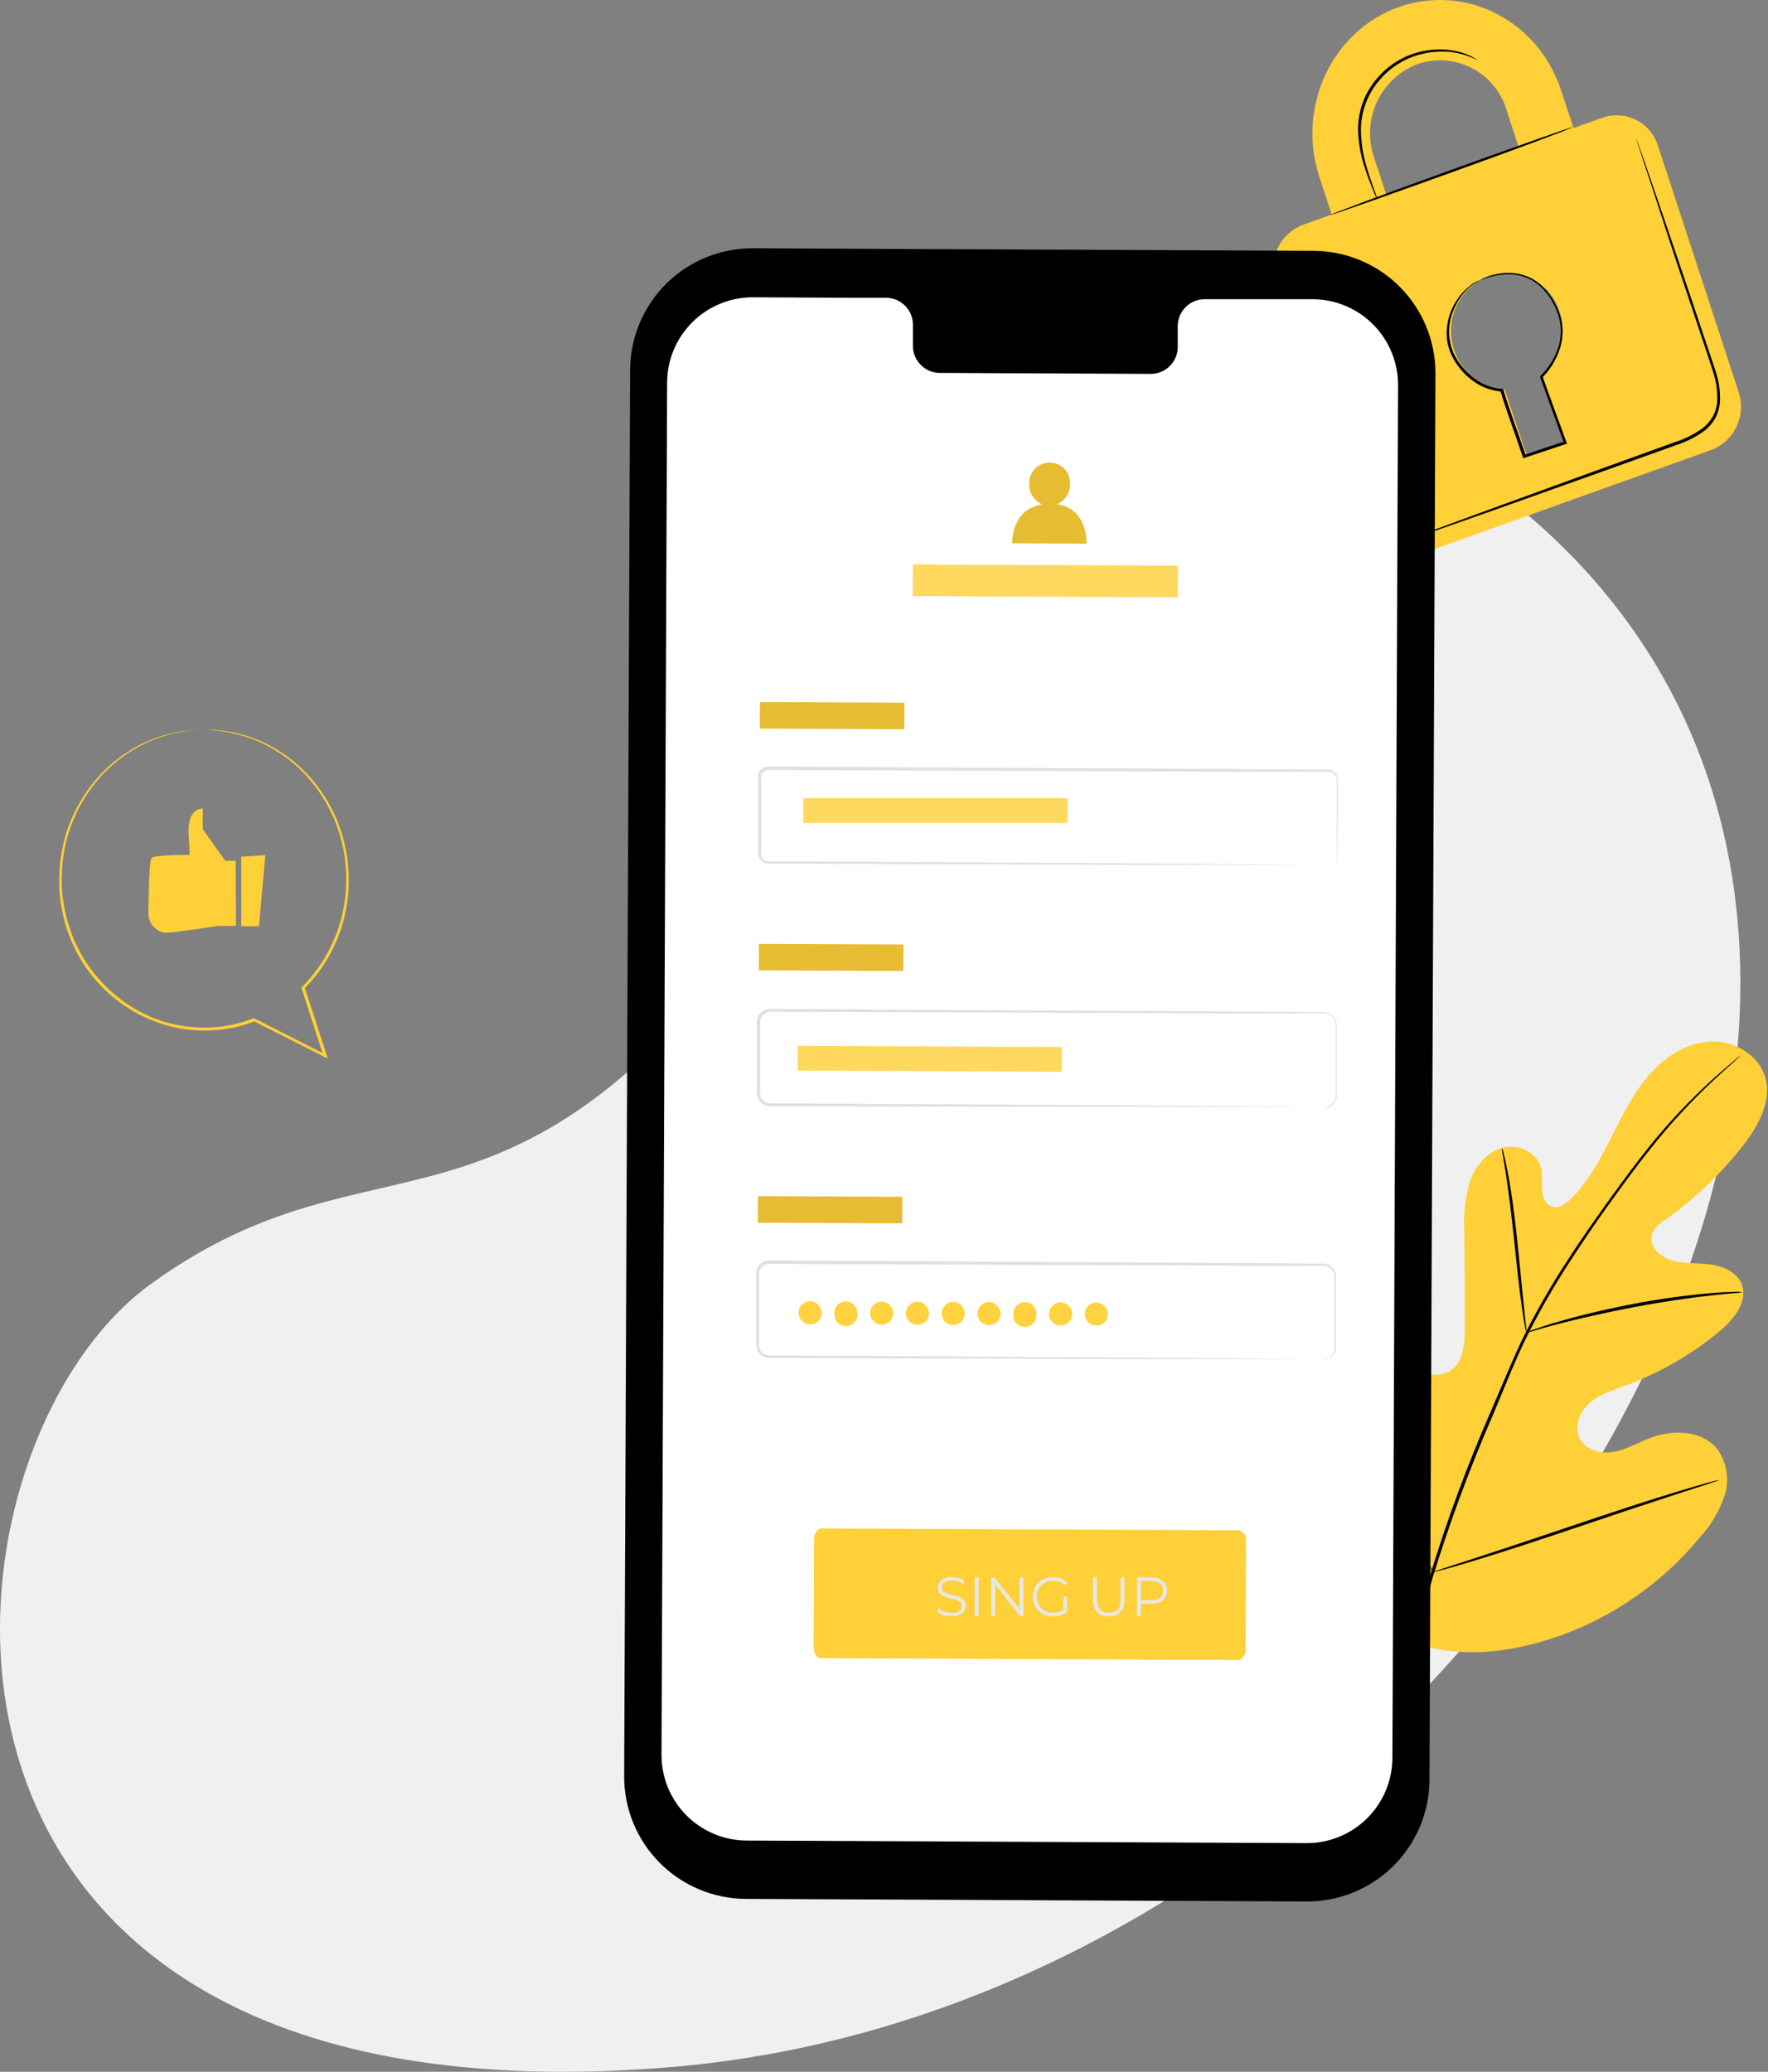 <svg width="256" height="300" viewBox="0 0 256 300" fill="none" xmlns="http://www.w3.org/2000/svg">
<rect x="0" y="0" width="256" height="300" fill="#808080" stroke="none"/>
<path d="M222.125 75.349C192.347 49.327 152.038 75.349 112.876 130.107C73.714 184.866 55.092 161.821 21.801 185.956C-11.49 210.091 -20.394 308.956 96.897 299.344C214.189 289.733 299.97 143.281 222.125 75.349Z" fill="#F0F0F0"/>
<path d="M203.268 237.438C190.705 228.664 187.859 212.376 188.355 197.731C188.436 195.291 188.168 192.705 189.33 190.567C190.493 188.428 193.209 186.956 195.397 187.981C197.21 188.835 197.999 190.949 199.015 192.697C200.372 195.026 202.359 196.923 204.748 198.17C206.301 198.983 208.228 199.471 209.765 198.625C211.88 197.462 212.124 194.559 212.107 192.12C212.107 187.582 212.08 183.05 212.026 178.524C211.88 176.093 212.127 173.655 212.758 171.303C213.514 168.993 215.197 166.855 217.499 166.204C219.8 165.554 222.67 166.895 223.191 169.27C223.28 170.276 223.305 171.286 223.264 172.295C223.329 173.311 223.801 174.425 224.752 174.734C225.703 175.043 226.696 174.336 227.427 173.62C229.932 171.181 231.64 168.001 233.225 164.862C234.811 161.724 236.364 158.495 238.641 155.82C240.918 153.145 244.065 151.022 247.586 150.819C251.107 150.616 254.774 152.779 255.653 156.194C256.531 159.609 254.538 163.098 252.4 165.871C249.173 169.987 245.368 173.616 241.105 176.645C240.273 177.1 239.608 177.81 239.21 178.67C238.682 180.296 240.219 181.923 241.821 182.435C243.634 183.037 245.602 182.85 247.513 183.077C249.424 183.305 251.457 184.135 252.18 185.924C253.172 188.412 251.091 191.014 249.05 192.722C244.951 196.137 240.297 198.824 235.291 200.666C233.502 201.317 231.623 201.894 230.176 203.147C228.728 204.399 227.867 206.586 228.737 208.302C229.607 210.018 231.843 210.563 233.721 210.213C235.6 209.863 237.267 208.855 239.056 208.18C242.398 206.92 246.708 207.147 248.814 210.034C249.466 211.028 249.879 212.161 250.02 213.342C250.161 214.523 250.027 215.72 249.627 216.84C248.813 219.069 247.561 221.113 245.943 222.85C240.617 229.213 233.697 234.048 225.891 236.861C218.141 239.544 210.961 240.276 203.26 237.454" fill="#FFD037"/>
<path d="M252.074 152.828C252.074 152.828 252.001 152.909 251.839 153.055L251.115 153.698C250.481 154.267 249.545 155.096 248.366 156.194C245.023 159.298 241.919 162.65 239.08 166.22C237.267 168.473 235.388 171.026 233.388 173.799C231.387 176.572 229.322 179.565 227.273 182.744C225.088 186.097 223.087 189.566 221.28 193.136C220.336 194.999 219.507 196.942 218.653 198.926L216.132 204.984C212.809 212.615 209.915 220.426 207.464 228.379C205.489 234.887 204.128 241.565 203.398 248.326C202.925 252.889 202.849 257.484 203.17 262.061C203.3 263.687 203.422 264.931 203.536 265.777C203.585 266.183 203.618 266.509 203.65 266.744V267.078C203.615 266.972 203.591 266.863 203.577 266.753C203.536 266.517 203.487 266.2 203.422 265.793C203.276 264.98 203.122 263.695 202.975 262.069C202.583 257.484 202.61 252.873 203.056 248.294C203.741 241.503 205.073 234.794 207.033 228.257C209.464 220.281 212.35 212.451 215.677 204.805L218.263 198.772C219.117 196.796 219.954 194.836 220.906 192.966C222.726 189.385 224.743 185.907 226.947 182.549C229.029 179.296 231.127 176.353 233.103 173.604C235.079 170.856 236.99 168.286 238.795 166.042C241.663 162.48 244.809 159.152 248.204 156.088C249.407 155.007 250.367 154.194 251.017 153.649L251.773 153.039C251.866 152.958 251.967 152.887 252.074 152.828Z" fill="black"/>
<path d="M221.011 192.949C220.897 192.614 220.818 192.268 220.776 191.917C220.646 191.242 220.499 190.29 220.328 189.054C219.979 186.615 219.621 183.273 219.239 179.573C218.857 175.873 218.426 172.522 218.068 170.107C217.881 168.904 217.718 167.936 217.604 167.261C217.515 166.916 217.469 166.561 217.466 166.204C217.606 166.53 217.707 166.871 217.767 167.221C217.946 167.887 218.149 168.847 218.377 170.059C218.84 172.498 219.296 175.816 219.678 179.524C220.06 183.232 220.385 186.485 220.637 189.014C220.759 190.152 220.865 191.12 220.946 191.892C221.01 192.241 221.031 192.596 221.011 192.949Z" fill="black"/>
<path d="M252.302 187.111C251.906 187.197 251.503 187.246 251.098 187.257C250.285 187.33 249.131 187.428 247.699 187.591C244.837 187.9 240.901 188.469 236.583 189.282C232.265 190.095 228.387 191.014 225.597 191.721C224.207 192.079 223.085 192.405 222.345 192.624C221.95 192.764 221.541 192.863 221.125 192.917C221.501 192.728 221.893 192.573 222.296 192.453C223.06 192.185 224.166 191.811 225.549 191.412C228.322 190.599 232.2 189.632 236.535 188.802C240.206 188.1 243.911 187.584 247.634 187.257C249.074 187.135 250.236 187.086 251.05 187.07C251.467 187.042 251.887 187.055 252.302 187.111Z" fill="black"/>
<path d="M207.432 227.688C207.345 227.57 207.274 227.442 207.22 227.306L206.683 226.175C206.22 225.191 205.594 223.736 204.846 221.955C203.333 218.377 201.406 213.368 199.357 207.806C197.308 202.244 195.421 197.235 193.99 193.616C193.291 191.86 192.713 190.42 192.282 189.347L191.827 188.184C191.764 188.05 191.72 187.908 191.697 187.761C191.783 187.879 191.855 188.007 191.908 188.143L192.445 189.274C192.9 190.258 193.535 191.713 194.283 193.494C195.795 197.072 197.722 202.081 199.772 207.643C201.821 213.205 203.707 218.214 205.138 221.833C205.838 223.59 206.415 225.029 206.838 226.102C207.025 226.566 207.18 226.915 207.302 227.265C207.365 227.399 207.408 227.542 207.432 227.688Z" fill="black"/>
<path d="M248.968 214.295C248.838 214.37 248.699 214.427 248.553 214.466L247.35 214.872L242.902 216.312C239.145 217.531 233.957 219.271 228.265 221.191C222.573 223.11 217.36 224.817 213.579 225.956C211.692 226.533 210.156 226.972 209.09 227.265L207.862 227.582C207.72 227.627 207.572 227.657 207.423 227.672C207.554 227.597 207.693 227.539 207.838 227.501L209.042 227.094L213.49 225.655C217.246 224.435 222.434 222.695 228.127 220.776C233.819 218.857 239.023 217.149 242.804 216.011C244.699 215.433 246.228 214.994 247.301 214.701L248.529 214.384C248.672 214.339 248.819 214.309 248.968 214.295Z" fill="black"/>
<path d="M232.022 17.044L227.834 18.541L226.037 13.068C222.735 2.977 212.213 -2.382 202.544 1.025C192.876 4.432 187.728 15.499 191.03 25.591L192.827 31.064L188.623 32.568C187.02 33.19 185.718 34.405 184.988 35.962C184.258 37.519 184.156 39.297 184.703 40.927L196.356 76.536C196.598 77.343 197 78.093 197.537 78.742C198.075 79.39 198.737 79.924 199.485 80.312C200.233 80.7 201.051 80.933 201.891 80.998C202.731 81.063 203.575 80.959 204.374 80.691L247.773 65.168C249.397 64.547 250.717 63.321 251.456 61.746C252.194 60.172 252.294 58.373 251.733 56.727L240.072 21.118C239.824 20.314 239.416 19.567 238.873 18.924C238.33 18.28 237.663 17.752 236.912 17.372C236.161 16.992 235.34 16.767 234.5 16.711C233.66 16.654 232.817 16.768 232.022 17.044ZM198.942 22.737C198.052 20.113 198.212 17.246 199.388 14.737C200.564 12.229 202.666 10.273 205.252 9.279C206.529 8.842 207.881 8.666 209.228 8.763C210.574 8.86 211.887 9.228 213.089 9.843C214.29 10.459 215.355 11.31 216.22 12.346C217.085 13.382 217.733 14.582 218.125 15.873L219.914 21.346L200.731 28.209L198.942 22.737ZM223.337 54.336L226.313 63.428C226.368 63.61 226.35 63.806 226.264 63.976C226.178 64.145 226.029 64.275 225.85 64.338L221.678 65.826C221.512 65.873 221.335 65.853 221.183 65.771C221.032 65.689 220.918 65.552 220.865 65.387L217.864 56.337C216.21 56.247 214.622 55.653 213.314 54.636C212.006 53.619 211.04 52.226 210.546 50.645C209.839 48.554 209.968 46.271 210.906 44.273C211.844 42.275 213.519 40.718 215.579 39.927C216.597 39.58 217.674 39.44 218.746 39.518C219.818 39.595 220.864 39.888 221.821 40.378C222.778 40.868 223.626 41.546 224.316 42.371C225.005 43.196 225.521 44.151 225.833 45.18C226.357 46.787 226.4 48.511 225.958 50.141C225.516 51.772 224.608 53.238 223.345 54.361L223.337 54.336Z" fill="#FFD037"/>
<path d="M227.647 18.443C227.647 18.557 219.881 21.476 210.221 24.948C200.56 28.421 192.68 31.21 192.64 31.128C192.599 31.047 200.406 28.104 210.074 24.623C219.743 21.143 227.606 18.337 227.647 18.443Z" fill="black"/>
<path d="M236.868 19.939C236.904 20.01 236.934 20.083 236.958 20.159C237.023 20.322 237.096 20.533 237.194 20.793C237.405 21.387 237.698 22.208 238.064 23.233L241.186 32.324C242.487 36.178 244.04 40.748 245.764 45.822C246.578 48.368 247.537 51.019 248.432 53.808C248.91 55.245 249.117 56.759 249.041 58.272C248.972 59.059 248.749 59.825 248.383 60.525C247.992 61.222 247.47 61.838 246.846 62.338C245.59 63.255 244.195 63.966 242.715 64.444L238.527 65.948L230.599 68.786L217.173 73.568L208.106 76.755L205.667 77.569L205.016 77.78C204.947 77.811 204.873 77.83 204.797 77.837C204.797 77.837 204.862 77.837 205 77.739L205.634 77.487L208.074 76.568L217.092 73.251L230.493 68.372L238.405 65.509L242.593 63.997C244.031 63.538 245.385 62.849 246.602 61.956C247.183 61.492 247.669 60.92 248.033 60.273C248.377 59.625 248.585 58.914 248.643 58.183C248.718 56.725 248.519 55.266 248.058 53.881C247.179 51.116 246.252 48.441 245.415 45.896C243.723 40.813 242.162 36.227 240.926 32.373C239.69 28.518 238.649 25.42 237.934 23.241C237.592 22.175 237.332 21.346 237.12 20.744L236.925 20.094C236.901 20.044 236.882 19.993 236.868 19.939Z" fill="black"/>
<path d="M213.969 8.726C213.969 8.726 213.538 8.514 212.742 8.189C211.606 7.753 210.404 7.511 209.188 7.473C207.385 7.412 205.591 7.75 203.935 8.465C201.921 9.356 200.199 10.796 198.966 12.621C197.726 14.44 197.06 16.59 197.056 18.793C197.072 20.598 197.346 22.391 197.869 24.119C198.292 25.599 198.731 26.778 199.023 27.599C199.196 28.017 199.337 28.446 199.446 28.884C199.215 28.494 199.022 28.083 198.869 27.656C198.535 26.843 198.056 25.688 197.584 24.2C197.005 22.454 196.69 20.632 196.649 18.793C196.627 16.507 197.309 14.27 198.601 12.385C199.876 10.494 201.668 9.009 203.764 8.108C205.472 7.389 207.322 7.072 209.172 7.181C210.414 7.244 211.635 7.533 212.774 8.034C213.079 8.175 213.372 8.338 213.652 8.522C213.768 8.573 213.875 8.642 213.969 8.726Z" fill="black"/>
<path d="M214.343 40.545C214.473 40.466 214.609 40.398 214.75 40.342C215.157 40.158 215.579 40.008 216.01 39.895C216.696 39.692 217.403 39.572 218.116 39.537C219.087 39.484 220.059 39.631 220.971 39.968C223.052 40.7 224.963 42.822 225.907 45.66C226.359 47.183 226.359 48.804 225.907 50.328C225.405 51.98 224.506 53.485 223.288 54.711L223.337 54.491C224.418 57.459 225.598 60.679 226.817 64.037L226.891 64.241L226.687 64.314L224.825 64.932L220.759 66.29L220.556 66.355L220.491 66.152C219.377 62.785 218.157 59.646 217.238 56.565L217.417 56.703C215.827 56.571 214.312 55.974 213.058 54.987C211.925 54.114 210.995 53.004 210.334 51.734C209.738 50.608 209.441 49.349 209.472 48.075C209.51 46.773 209.835 45.496 210.424 44.335C211.013 43.174 211.852 42.157 212.88 41.358C213.303 41.015 213.778 40.74 214.286 40.545C213.827 40.818 213.382 41.113 212.953 41.431C211.824 42.387 210.958 43.616 210.44 45.001C209.995 46.046 209.787 47.176 209.831 48.311C209.874 49.445 210.168 50.556 210.692 51.563C211.342 52.785 212.249 53.85 213.351 54.686C214.547 55.624 215.992 56.19 217.507 56.312H217.645L217.685 56.434C218.58 59.459 219.808 62.623 220.938 66.005L220.67 65.875L224.736 64.517L226.59 63.891L226.46 64.168C225.248 60.809 224.077 57.581 223.004 54.613V54.491L223.101 54.393C224.283 53.219 225.165 51.777 225.671 50.189C226.102 48.732 226.102 47.182 225.671 45.725C224.784 42.993 222.955 40.919 220.971 40.187C220.092 39.849 219.155 39.691 218.214 39.724C217.512 39.74 216.813 39.835 216.132 40.008C214.921 40.309 214.351 40.586 214.343 40.545Z" fill="black"/>
<path d="M189.209 275.34L107.981 274.966C103.29 274.94 98.801 273.053 95.501 269.72C92.2 266.387 90.356 261.881 90.376 257.19L91.238 53.564C91.247 51.24 91.715 48.941 92.614 46.797C93.512 44.654 94.825 42.709 96.475 41.073C98.126 39.438 100.083 38.143 102.235 37.264C104.386 36.385 106.69 35.939 109.014 35.951L190.233 36.325C194.924 36.348 199.414 38.233 202.716 41.564C206.018 44.896 207.864 49.402 207.846 54.092L206.984 257.71C206.975 260.035 206.507 262.335 205.609 264.479C204.71 266.623 203.398 268.569 201.748 270.206C200.097 271.843 198.14 273.139 195.989 274.02C193.837 274.901 191.533 275.349 189.209 275.34Z" fill="black"/>
<path d="M190.111 43.326H174.368C173.854 43.336 173.348 43.446 172.877 43.652C172.406 43.857 171.98 44.153 171.624 44.523C171.267 44.893 170.987 45.33 170.799 45.808C170.612 46.286 170.52 46.797 170.53 47.311V50.165C170.54 50.678 170.448 51.188 170.26 51.666C170.072 52.144 169.792 52.58 169.436 52.949C169.079 53.319 168.653 53.614 168.182 53.819C167.712 54.023 167.205 54.133 166.692 54.141L136.003 54.003C134.965 53.975 133.98 53.537 133.265 52.784C132.55 52.03 132.163 51.024 132.189 49.986V47.132C132.215 46.095 131.829 45.09 131.116 44.337C130.403 43.584 129.42 43.145 128.383 43.115H122.846L109.062 43.05C105.784 43.03 102.631 44.31 100.295 46.61C97.959 48.91 96.629 52.042 96.597 55.32L95.783 254.075C95.776 255.702 96.089 257.314 96.704 258.819C97.32 260.325 98.226 261.694 99.37 262.849C100.515 264.005 101.876 264.923 103.376 265.552C104.876 266.182 106.485 266.509 108.111 266.517L189.168 266.891C190.795 266.898 192.408 266.585 193.915 265.969C195.421 265.354 196.791 264.447 197.947 263.301C199.103 262.156 200.023 260.794 200.652 259.293C201.282 257.793 201.61 256.183 201.617 254.555L202.431 55.8C202.45 52.513 201.163 49.352 198.853 47.013C196.543 44.674 193.399 43.348 190.111 43.326Z" fill="white"/>
<path d="M179.206 240.373L118.934 240.113C118.308 240.113 117.804 239.43 117.812 238.601L117.877 222.833C117.877 222.02 118.389 221.321 119.016 221.321L179.288 221.597C179.635 221.657 179.945 221.849 180.154 222.132C180.363 222.416 180.455 222.769 180.41 223.118L180.353 238.869C180.353 239.707 179.833 240.382 179.206 240.373Z" fill="#FFD037"/>
<path d="M137.747 234.054C137.331 234.054 136.932 233.987 136.549 233.854C136.171 233.716 135.878 233.54 135.67 233.327L135.902 232.872C136.099 233.063 136.363 233.226 136.693 233.359C137.028 233.487 137.379 233.551 137.747 233.551C138.098 233.551 138.383 233.508 138.601 233.423C138.825 233.332 138.987 233.212 139.088 233.063C139.195 232.914 139.248 232.749 139.248 232.568C139.248 232.35 139.184 232.174 139.056 232.041C138.934 231.908 138.772 231.804 138.569 231.73C138.367 231.65 138.143 231.581 137.898 231.522C137.654 231.464 137.409 231.402 137.164 231.339C136.919 231.269 136.693 231.179 136.485 231.067C136.283 230.955 136.118 230.809 135.99 230.628C135.867 230.441 135.806 230.199 135.806 229.901C135.806 229.624 135.878 229.371 136.022 229.142C136.171 228.908 136.397 228.722 136.701 228.584C137.004 228.44 137.393 228.368 137.867 228.368C138.181 228.368 138.492 228.413 138.801 228.504C139.11 228.589 139.376 228.709 139.599 228.863L139.4 229.334C139.16 229.174 138.905 229.057 138.633 228.983C138.367 228.908 138.109 228.871 137.859 228.871C137.523 228.871 137.246 228.916 137.028 229.007C136.81 229.097 136.647 229.22 136.541 229.374C136.44 229.523 136.389 229.693 136.389 229.885C136.389 230.103 136.45 230.279 136.573 230.412C136.701 230.545 136.866 230.649 137.068 230.724C137.276 230.798 137.502 230.865 137.747 230.923C137.992 230.982 138.234 231.046 138.473 231.115C138.718 231.184 138.942 231.275 139.144 231.386C139.352 231.493 139.517 231.637 139.639 231.818C139.767 231.999 139.831 232.236 139.831 232.528C139.831 232.8 139.756 233.053 139.607 233.287C139.458 233.516 139.229 233.702 138.921 233.846C138.617 233.984 138.226 234.054 137.747 234.054ZM141.119 234.006V228.416H141.709V234.006H141.119ZM143.528 234.006V228.416H144.015L147.872 233.271H147.617V228.416H148.2V234.006H147.713L143.864 229.15H144.119V234.006H143.528ZM152.476 234.054C152.05 234.054 151.656 233.984 151.294 233.846C150.937 233.702 150.626 233.503 150.36 233.247C150.099 232.992 149.894 232.691 149.745 232.345C149.601 231.999 149.529 231.621 149.529 231.211C149.529 230.801 149.601 230.423 149.745 230.077C149.894 229.731 150.102 229.43 150.368 229.174C150.634 228.919 150.945 228.722 151.302 228.584C151.664 228.44 152.058 228.368 152.484 228.368C152.91 228.368 153.298 228.434 153.65 228.568C154.006 228.701 154.31 228.903 154.56 229.174L154.193 229.55C153.959 229.316 153.7 229.148 153.418 229.047C153.136 228.946 152.833 228.895 152.508 228.895C152.162 228.895 151.842 228.953 151.55 229.071C151.262 229.182 151.009 229.345 150.791 229.558C150.578 229.765 150.41 230.01 150.288 230.292C150.171 230.569 150.112 230.875 150.112 231.211C150.112 231.541 150.171 231.847 150.288 232.129C150.41 232.411 150.578 232.659 150.791 232.872C151.009 233.079 151.262 233.242 151.55 233.359C151.842 233.471 152.159 233.527 152.5 233.527C152.819 233.527 153.12 233.479 153.402 233.383C153.69 233.287 153.953 233.125 154.193 232.896L154.528 233.343C154.262 233.577 153.951 233.755 153.594 233.878C153.237 233.995 152.865 234.054 152.476 234.054ZM153.961 233.271V231.211H154.528V233.343L153.961 233.271ZM160.543 234.054C159.829 234.054 159.268 233.849 158.858 233.439C158.448 233.029 158.243 232.422 158.243 231.618V228.416H158.834V231.594C158.834 232.254 158.983 232.741 159.281 233.055C159.579 233.37 160 233.527 160.543 233.527C161.091 233.527 161.514 233.37 161.812 233.055C162.11 232.741 162.259 232.254 162.259 231.594V228.416H162.834V231.618C162.834 232.422 162.629 233.029 162.22 233.439C161.815 233.849 161.256 234.054 160.543 234.054ZM164.615 234.006V228.416H166.707C167.181 228.416 167.588 228.493 167.929 228.647C168.27 228.796 168.531 229.015 168.712 229.302C168.898 229.584 168.991 229.928 168.991 230.332C168.991 230.726 168.898 231.067 168.712 231.354C168.531 231.637 168.27 231.855 167.929 232.009C167.588 232.164 167.181 232.241 166.707 232.241H164.943L165.206 231.961V234.006H164.615ZM165.206 232.009L164.943 231.722H166.691C167.25 231.722 167.674 231.602 167.961 231.362C168.254 231.118 168.4 230.774 168.4 230.332C168.4 229.885 168.254 229.539 167.961 229.294C167.674 229.049 167.25 228.927 166.691 228.927H164.943L165.206 228.647V232.009Z" fill="#E8E8E3"/>
<path d="M130.956 101.753L110.042 101.658L110.024 105.496L130.939 105.591L130.956 101.753Z" fill="#FFD037"/>
<path opacity="0.1" d="M130.956 101.753L110.042 101.658L110.024 105.496L130.939 105.591L130.956 101.753Z" fill="black"/>
<path d="M192.266 125.318C192.43 125.301 192.592 125.263 192.746 125.204C192.971 125.116 193.167 124.967 193.31 124.772C193.454 124.578 193.54 124.347 193.559 124.106C193.559 122.813 193.559 120.927 193.559 118.504C193.559 117.292 193.559 115.934 193.559 114.438C193.559 114.072 193.559 113.69 193.559 113.308C193.612 112.937 193.531 112.559 193.331 112.242C193.219 112.09 193.074 111.967 192.906 111.88C192.738 111.794 192.552 111.748 192.364 111.746H191.095H179.345L111.331 111.494C111.157 111.491 110.985 111.53 110.829 111.608C110.673 111.686 110.539 111.8 110.437 111.941C110.24 112.259 110.165 112.638 110.225 113.007C110.225 113.82 110.225 114.633 110.225 115.446C110.225 117.072 110.225 118.699 110.225 120.325C110.225 121.138 110.225 121.952 110.225 122.765C110.192 123.143 110.192 123.524 110.225 123.903C110.268 124.065 110.347 124.216 110.457 124.343C110.567 124.47 110.705 124.57 110.86 124.635C111.02 124.699 111.191 124.729 111.364 124.724H115.503L133.563 124.822L164.138 125.009L184.752 125.172L190.355 125.237H191.811C192.144 125.237 192.307 125.237 192.307 125.237H191.811H190.355H184.752H164.138L133.563 125.139L115.503 125.066H111.364C111.136 125.075 110.909 125.036 110.697 124.952C110.483 124.861 110.292 124.722 110.14 124.545C109.988 124.369 109.878 124.161 109.819 123.936C109.772 123.722 109.755 123.503 109.77 123.285V122.683C109.77 121.87 109.77 121.057 109.77 120.244C109.77 118.618 109.77 116.991 109.77 115.365C109.77 114.552 109.77 113.738 109.77 112.925C109.754 112.709 109.754 112.491 109.77 112.275C109.8 112.036 109.893 111.809 110.038 111.616C110.179 111.42 110.364 111.26 110.579 111.151C110.795 111.042 111.033 110.987 111.274 110.99L179.288 111.364L191.038 111.445H192.307C192.53 111.446 192.75 111.5 192.948 111.603C193.147 111.706 193.317 111.856 193.445 112.039C193.674 112.393 193.767 112.817 193.705 113.234C193.705 113.617 193.705 113.999 193.705 114.365C193.705 115.845 193.705 117.203 193.705 118.43C193.705 120.87 193.648 122.74 193.632 124.041C193.612 124.292 193.521 124.531 193.37 124.731C193.219 124.931 193.013 125.084 192.778 125.172C192.624 125.267 192.447 125.318 192.266 125.318Z" fill="#E0E0E0"/>
<path d="M154.576 115.576H116.324V119.162H154.576V115.576Z" fill="#FFD037"/>
<path opacity="0.2" d="M154.576 115.576H116.324V119.162H154.576V115.576Z" fill="white"/>
<path d="M130.814 136.767L109.899 136.672L109.882 140.51L130.796 140.605L130.814 136.767Z" fill="#FFD037"/>
<path opacity="0.1" d="M130.814 136.767L109.899 136.672L109.882 140.51L130.796 140.605L130.814 136.767Z" fill="black"/>
<path d="M191.737 160.333C191.902 160.313 192.065 160.283 192.225 160.244C192.452 160.171 192.661 160.051 192.838 159.891C193.015 159.731 193.155 159.535 193.25 159.317C193.378 158.988 193.428 158.635 193.396 158.284C193.396 157.894 193.396 157.471 193.396 156.999C193.396 156.056 193.396 154.982 193.396 153.746V148.583C193.435 148.209 193.352 147.833 193.16 147.509C192.96 147.178 192.644 146.932 192.274 146.818C191.869 146.746 191.457 146.724 191.046 146.753H179.345L111.567 146.501C111.202 146.502 110.851 146.635 110.577 146.876C110.303 147.117 110.126 147.449 110.079 147.81C110.079 148.583 110.079 149.437 110.079 150.25C110.079 151.876 110.079 153.502 110.079 155.129C110.079 155.942 110.079 156.755 110.079 157.568C110.049 157.948 110.065 158.331 110.128 158.707C110.229 159.037 110.438 159.323 110.721 159.52C111.022 159.711 111.375 159.802 111.73 159.78H112.86H115.21L133.205 159.87L163.675 160.057L184.216 160.219L189.802 160.284H191.258H191.746H191.258H189.802H184.216H163.675L133.189 160.252L115.194 160.187H111.656C111.217 160.213 110.78 160.096 110.412 159.853C110.042 159.597 109.772 159.221 109.648 158.788C109.575 158.375 109.553 157.954 109.583 157.536C109.583 156.723 109.583 155.909 109.583 155.096C109.583 153.47 109.583 151.844 109.583 150.217C109.583 149.404 109.583 148.591 109.583 147.778C109.642 147.313 109.869 146.885 110.221 146.576C110.572 146.266 111.025 146.095 111.494 146.095L179.272 146.469L190.973 146.558C191.409 146.531 191.846 146.561 192.274 146.647C192.697 146.786 193.053 147.075 193.274 147.461C193.485 147.819 193.576 148.235 193.535 148.648C193.535 149.03 193.535 149.404 193.535 149.778C193.535 151.25 193.535 152.6 193.535 153.844C193.535 155.088 193.535 156.137 193.535 157.097C193.535 157.56 193.535 157.991 193.535 158.39C193.564 158.753 193.506 159.119 193.364 159.455C193.258 159.679 193.106 159.878 192.916 160.038C192.727 160.198 192.505 160.315 192.266 160.382C192.088 160.397 191.909 160.38 191.737 160.333Z" fill="#E0E0E0"/>
<path d="M130.656 173.301L109.742 173.206L109.724 177.045L130.639 177.139L130.656 173.301Z" fill="#FFD037"/>
<path opacity="0.1" d="M130.656 173.301L109.742 173.206L109.724 177.045L130.639 177.139L130.656 173.301Z" fill="black"/>
<path d="M191.575 196.853C191.739 196.833 191.902 196.803 192.063 196.763C192.289 196.691 192.497 196.572 192.674 196.414C192.85 196.255 192.991 196.061 193.087 195.844C193.215 195.516 193.265 195.162 193.234 194.812C193.234 194.413 193.234 193.998 193.234 193.519C193.234 192.583 193.234 191.502 193.234 190.266V185.102C193.273 184.728 193.19 184.352 192.998 184.029C192.793 183.704 192.479 183.462 192.112 183.346C191.707 183.271 191.294 183.246 190.884 183.273H179.182L111.404 183.021C111.04 183.021 110.688 183.155 110.414 183.395C110.141 183.636 109.964 183.968 109.916 184.33C109.916 185.143 109.916 185.956 109.916 186.769C109.916 188.396 109.916 190.022 109.916 191.648C109.916 192.461 109.916 193.275 109.916 194.088C109.886 194.465 109.902 194.845 109.965 195.218C110.063 195.55 110.272 195.837 110.559 196.031C110.857 196.226 111.212 196.318 111.567 196.292H115.104L133.1 196.389L163.569 196.576L184.11 196.739L189.696 196.804H191.152C191.477 196.804 191.64 196.804 191.64 196.804C191.64 196.804 191.477 196.804 191.152 196.804H189.696H184.11H163.569L133.1 196.714L115.104 196.641H111.567C111.127 196.671 110.689 196.554 110.323 196.308C109.953 196.051 109.683 195.675 109.559 195.243C109.486 194.829 109.464 194.409 109.494 193.99C109.494 193.177 109.494 192.364 109.494 191.551C109.494 189.924 109.494 188.298 109.494 186.672C109.494 185.859 109.494 185.045 109.494 184.192C109.551 183.727 109.776 183.3 110.127 182.99C110.477 182.68 110.929 182.509 111.396 182.508L179.174 182.882L190.876 182.972C191.311 182.945 191.749 182.975 192.177 183.061C192.599 183.199 192.955 183.489 193.177 183.874C193.387 184.233 193.478 184.648 193.437 185.062C193.437 185.444 193.437 185.826 193.437 186.192C193.437 187.664 193.437 189.014 193.437 190.258C193.437 191.502 193.437 192.551 193.437 193.51C193.437 193.974 193.437 194.405 193.437 194.803C193.468 195.167 193.41 195.533 193.266 195.869C193.161 196.093 193.008 196.292 192.819 196.452C192.629 196.612 192.407 196.729 192.169 196.796C191.978 196.861 191.774 196.88 191.575 196.853Z" fill="#E0E0E0"/>
<path d="M153.759 151.605L115.508 151.432L115.492 155.018L153.743 155.191L153.759 151.605Z" fill="#FFD037"/>
<path opacity="0.2" d="M153.759 151.605L115.508 151.432L115.492 155.018L153.743 155.191L153.759 151.605Z" fill="white"/>
<path d="M118.967 190.217C118.943 190.544 118.823 190.857 118.623 191.117C118.423 191.377 118.151 191.572 117.841 191.679C117.531 191.785 117.196 191.799 116.878 191.717C116.561 191.635 116.274 191.462 116.054 191.219C115.834 190.975 115.69 190.673 115.641 190.349C115.591 190.025 115.637 189.693 115.774 189.395C115.911 189.097 116.133 188.846 116.411 188.672C116.689 188.499 117.013 188.411 117.341 188.42C117.794 188.445 118.218 188.648 118.523 188.985C118.827 189.321 118.987 189.764 118.967 190.217Z" fill="#FFD037"/>
<path d="M124.146 190.242C124.162 190.471 124.131 190.701 124.054 190.918C123.978 191.134 123.857 191.333 123.7 191.501C123.544 191.669 123.354 191.803 123.143 191.894C122.933 191.986 122.705 192.033 122.475 192.033C122.246 192.033 122.018 191.986 121.808 191.894C121.597 191.803 121.407 191.669 121.25 191.501C121.094 191.333 120.973 191.134 120.896 190.918C120.82 190.701 120.788 190.471 120.804 190.242C120.788 190.012 120.82 189.782 120.896 189.566C120.973 189.349 121.094 189.15 121.25 188.982C121.407 188.814 121.597 188.68 121.808 188.589C122.018 188.497 122.246 188.45 122.475 188.45C122.705 188.45 122.933 188.497 123.143 188.589C123.354 188.68 123.544 188.814 123.7 188.982C123.857 189.15 123.978 189.349 124.054 189.566C124.131 189.782 124.162 190.012 124.146 190.242Z" fill="#FFD037"/>
<path d="M129.335 190.266C129.311 190.593 129.191 190.906 128.991 191.166C128.791 191.426 128.519 191.621 128.209 191.728C127.899 191.834 127.564 191.847 127.246 191.766C126.929 191.684 126.642 191.511 126.422 191.267C126.202 191.024 126.058 190.722 126.008 190.398C125.959 190.073 126.005 189.742 126.142 189.444C126.279 189.146 126.501 188.895 126.779 188.721C127.057 188.548 127.381 188.46 127.708 188.469C128.161 188.496 128.584 188.7 128.888 189.036C129.192 189.372 129.353 189.813 129.335 190.266Z" fill="#FFD037"/>
<path d="M134.515 190.29C134.491 190.618 134.371 190.93 134.171 191.19C133.971 191.45 133.699 191.645 133.389 191.752C133.079 191.859 132.744 191.872 132.426 191.79C132.109 191.708 131.822 191.535 131.602 191.292C131.382 191.049 131.238 190.746 131.188 190.422C131.139 190.098 131.185 189.766 131.322 189.468C131.459 189.17 131.68 188.919 131.959 188.746C132.237 188.572 132.561 188.485 132.888 188.493C133.341 188.521 133.764 188.724 134.068 189.06C134.372 189.396 134.533 189.838 134.515 190.29Z" fill="#FFD037"/>
<path d="M139.694 190.307C139.672 190.634 139.554 190.948 139.355 191.209C139.155 191.47 138.884 191.667 138.574 191.774C138.263 191.882 137.928 191.897 137.61 191.816C137.292 191.735 137.005 191.562 136.784 191.319C136.563 191.076 136.418 190.774 136.368 190.449C136.318 190.125 136.364 189.793 136.501 189.494C136.637 189.196 136.859 188.944 137.138 188.77C137.416 188.597 137.74 188.509 138.068 188.518C138.519 188.545 138.941 188.747 139.245 189.082C139.549 189.416 139.71 189.855 139.694 190.307Z" fill="#FFD037"/>
<path d="M144.883 190.331C144.86 190.657 144.743 190.969 144.546 191.229C144.349 191.49 144.079 191.686 143.772 191.796C143.464 191.905 143.131 191.922 142.813 191.844C142.496 191.767 142.208 191.598 141.986 191.359C141.763 191.12 141.615 190.821 141.56 190.499C141.505 190.177 141.545 189.846 141.676 189.547C141.807 189.248 142.022 188.993 142.296 188.814C142.569 188.636 142.889 188.541 143.216 188.542C143.674 188.559 144.106 188.757 144.419 189.092C144.731 189.427 144.898 189.873 144.883 190.331Z" fill="#FFD037"/>
<path d="M150.062 190.355C150.078 190.585 150.047 190.815 149.97 191.031C149.894 191.248 149.773 191.446 149.616 191.614C149.46 191.783 149.27 191.917 149.059 192.008C148.849 192.1 148.621 192.147 148.391 192.147C148.162 192.147 147.934 192.1 147.724 192.008C147.513 191.917 147.323 191.783 147.166 191.614C147.01 191.446 146.889 191.248 146.812 191.031C146.736 190.815 146.704 190.585 146.72 190.355C146.704 190.126 146.736 189.896 146.812 189.679C146.889 189.463 147.01 189.264 147.166 189.096C147.323 188.928 147.513 188.794 147.724 188.702C147.934 188.611 148.162 188.564 148.391 188.564C148.621 188.564 148.849 188.611 149.059 188.702C149.27 188.794 149.46 188.928 149.616 189.096C149.773 189.264 149.894 189.463 149.97 189.679C150.047 189.896 150.078 190.126 150.062 190.355Z" fill="#FFD037"/>
<path d="M155.242 190.38C155.22 190.706 155.103 191.018 154.906 191.278C154.708 191.538 154.439 191.735 154.131 191.845C153.823 191.954 153.49 191.971 153.173 191.893C152.856 191.816 152.568 191.647 152.345 191.408C152.123 191.169 151.975 190.87 151.92 190.548C151.865 190.226 151.905 189.895 152.036 189.596C152.166 189.296 152.382 189.042 152.655 188.863C152.929 188.685 153.249 188.59 153.575 188.591C154.033 188.608 154.466 188.806 154.778 189.141C155.091 189.476 155.258 189.922 155.242 190.38Z" fill="#FFD037"/>
<path d="M160.422 190.404C160.4 190.732 160.282 191.045 160.082 191.306C159.883 191.567 159.611 191.764 159.301 191.872C158.991 191.98 158.656 191.994 158.338 191.913C158.02 191.832 157.732 191.659 157.512 191.417C157.291 191.174 157.146 190.871 157.096 190.547C157.045 190.222 157.092 189.89 157.228 189.592C157.365 189.293 157.587 189.041 157.865 188.868C158.144 188.694 158.468 188.606 158.796 188.615C159.247 188.642 159.669 188.845 159.973 189.179C160.277 189.513 160.438 189.953 160.422 190.404Z" fill="#FFD037"/>
<g opacity="0.2">
<path opacity="0.2" d="M118.967 190.217C118.943 190.544 118.823 190.857 118.623 191.117C118.423 191.377 118.151 191.572 117.841 191.679C117.531 191.785 117.196 191.799 116.878 191.717C116.561 191.635 116.274 191.462 116.054 191.219C115.834 190.975 115.69 190.673 115.641 190.349C115.591 190.025 115.637 189.693 115.774 189.395C115.911 189.097 116.133 188.846 116.411 188.672C116.689 188.499 117.013 188.411 117.341 188.42C117.794 188.445 118.218 188.648 118.523 188.985C118.827 189.321 118.987 189.764 118.967 190.217Z" fill="white"/>
<path opacity="0.2" d="M124.146 190.241C124.162 190.471 124.131 190.701 124.054 190.917C123.978 191.134 123.857 191.333 123.7 191.501C123.544 191.669 123.354 191.803 123.143 191.894C122.933 191.986 122.705 192.033 122.475 192.033C122.246 192.033 122.018 191.986 121.808 191.894C121.597 191.803 121.407 191.669 121.25 191.501C121.094 191.333 120.973 191.134 120.896 190.917C120.82 190.701 120.788 190.471 120.804 190.241C120.788 190.012 120.82 189.782 120.896 189.566C120.973 189.349 121.094 189.15 121.25 188.982C121.407 188.814 121.597 188.68 121.808 188.589C122.018 188.497 122.246 188.45 122.475 188.45C122.705 188.45 122.933 188.497 123.143 188.589C123.354 188.68 123.544 188.814 123.7 188.982C123.857 189.15 123.978 189.349 124.054 189.566C124.131 189.782 124.162 190.012 124.146 190.241Z" fill="white"/>
<path opacity="0.2" d="M129.335 190.266C129.311 190.593 129.191 190.906 128.991 191.166C128.791 191.425 128.519 191.621 128.209 191.727C127.899 191.834 127.564 191.847 127.246 191.766C126.929 191.684 126.642 191.511 126.422 191.267C126.202 191.024 126.058 190.722 126.008 190.398C125.959 190.073 126.005 189.742 126.142 189.444C126.279 189.146 126.501 188.894 126.779 188.721C127.057 188.548 127.381 188.46 127.708 188.469C128.161 188.496 128.584 188.7 128.888 189.035C129.192 189.371 129.353 189.813 129.335 190.266Z" fill="white"/>
<path opacity="0.2" d="M134.515 190.29C134.491 190.617 134.371 190.93 134.171 191.19C133.971 191.45 133.699 191.645 133.389 191.752C133.079 191.858 132.744 191.872 132.426 191.79C132.109 191.708 131.822 191.535 131.602 191.292C131.382 191.049 131.238 190.746 131.188 190.422C131.139 190.098 131.185 189.766 131.322 189.468C131.459 189.17 131.68 188.919 131.959 188.746C132.237 188.572 132.561 188.484 132.888 188.493C133.341 188.52 133.764 188.724 134.068 189.06C134.372 189.396 134.533 189.838 134.515 190.29Z" fill="white"/>
<path opacity="0.2" d="M139.694 190.306C139.672 190.634 139.554 190.948 139.354 191.209C139.155 191.47 138.883 191.666 138.573 191.774C138.263 191.882 137.928 191.896 137.61 191.815C137.292 191.734 137.004 191.562 136.784 191.319C136.563 191.076 136.418 190.773 136.368 190.449C136.317 190.124 136.363 189.792 136.5 189.494C136.637 189.195 136.859 188.944 137.137 188.77C137.416 188.597 137.74 188.509 138.068 188.517C138.519 188.545 138.941 188.747 139.245 189.081C139.549 189.415 139.71 189.855 139.694 190.306Z" fill="white"/>
<path opacity="0.2" d="M144.883 190.331C144.86 190.657 144.743 190.969 144.546 191.229C144.349 191.489 144.079 191.686 143.772 191.796C143.464 191.905 143.131 191.922 142.813 191.844C142.496 191.767 142.208 191.598 141.986 191.359C141.763 191.12 141.615 190.821 141.56 190.499C141.505 190.177 141.545 189.846 141.676 189.547C141.807 189.247 142.022 188.993 142.296 188.814C142.569 188.636 142.889 188.541 143.216 188.542C143.674 188.559 144.106 188.757 144.419 189.092C144.731 189.427 144.898 189.873 144.883 190.331Z" fill="white"/>
<path opacity="0.2" d="M150.062 190.355C150.078 190.584 150.047 190.815 149.97 191.031C149.894 191.248 149.773 191.446 149.616 191.614C149.46 191.782 149.27 191.916 149.059 192.008C148.849 192.1 148.621 192.147 148.391 192.147C148.162 192.147 147.934 192.1 147.724 192.008C147.513 191.916 147.323 191.782 147.166 191.614C147.01 191.446 146.889 191.248 146.812 191.031C146.736 190.815 146.704 190.584 146.72 190.355C146.704 190.126 146.736 189.896 146.812 189.679C146.889 189.463 147.01 189.264 147.166 189.096C147.323 188.928 147.513 188.794 147.724 188.702C147.934 188.611 148.162 188.563 148.391 188.563C148.621 188.563 148.849 188.611 149.059 188.702C149.27 188.794 149.46 188.928 149.616 189.096C149.773 189.264 149.894 189.463 149.97 189.679C150.047 189.896 150.078 190.126 150.062 190.355Z" fill="white"/>
<path opacity="0.2" d="M155.242 190.38C155.22 190.706 155.103 191.018 154.906 191.278C154.708 191.538 154.439 191.735 154.131 191.844C153.823 191.954 153.49 191.971 153.173 191.893C152.856 191.815 152.568 191.647 152.345 191.408C152.123 191.169 151.975 190.87 151.92 190.548C151.865 190.226 151.905 189.895 152.036 189.596C152.166 189.296 152.382 189.042 152.655 188.863C152.929 188.685 153.249 188.59 153.575 188.591C154.033 188.608 154.466 188.805 154.778 189.141C155.091 189.476 155.258 189.922 155.242 190.38Z" fill="white"/>
<path opacity="0.2" d="M160.422 190.404C160.4 190.732 160.282 191.045 160.082 191.306C159.883 191.567 159.611 191.764 159.301 191.872C158.991 191.98 158.656 191.994 158.338 191.913C158.02 191.832 157.732 191.659 157.512 191.416C157.291 191.173 157.146 190.871 157.096 190.546C157.045 190.222 157.092 189.89 157.228 189.591C157.365 189.293 157.587 189.041 157.865 188.868C158.144 188.694 158.468 188.606 158.796 188.615C159.247 188.642 159.669 188.845 159.973 189.179C160.277 189.513 160.438 189.953 160.422 190.404Z" fill="white"/>
</g>
<path d="M153.063 73.015C153.628 72.766 154.107 72.357 154.441 71.838C154.775 71.319 154.949 70.713 154.941 70.096C154.963 69.695 154.902 69.293 154.763 68.916C154.624 68.54 154.409 68.195 154.133 67.903C153.856 67.612 153.523 67.38 153.154 67.221C152.785 67.063 152.387 66.981 151.986 66.981C151.584 66.981 151.186 67.063 150.817 67.221C150.448 67.38 150.115 67.612 149.838 67.903C149.562 68.195 149.348 68.54 149.209 68.916C149.07 69.293 149.009 69.695 149.03 70.096C149.017 70.719 149.19 71.332 149.526 71.858C149.861 72.383 150.345 72.797 150.916 73.048C146.363 73.731 146.566 78.675 146.566 78.675L157.332 78.724C157.332 78.724 157.584 73.69 153.063 73.015Z" fill="#FFD037"/>
<path opacity="0.1" d="M153.063 73.015C153.628 72.766 154.107 72.357 154.441 71.838C154.775 71.319 154.949 70.713 154.941 70.096C154.963 69.695 154.902 69.293 154.763 68.916C154.624 68.54 154.409 68.195 154.133 67.903C153.856 67.612 153.523 67.38 153.154 67.221C152.785 67.063 152.387 66.981 151.986 66.981C151.584 66.981 151.186 67.063 150.817 67.221C150.448 67.38 150.115 67.612 149.838 67.903C149.562 68.195 149.348 68.54 149.209 68.916C149.07 69.293 149.009 69.695 149.03 70.096C149.017 70.719 149.19 71.332 149.526 71.858C149.861 72.383 150.345 72.797 150.916 73.048C146.363 73.731 146.566 78.675 146.566 78.675L157.332 78.724C157.332 78.724 157.584 73.69 153.063 73.015Z" fill="black"/>
<path d="M170.558 81.912L132.185 81.738L132.164 86.324L170.537 86.499L170.558 81.912Z" fill="#FFD037"/>
<path opacity="0.2" d="M170.558 81.912L132.185 81.738L132.164 86.324L170.537 86.499L170.558 81.912Z" fill="white"/>
<path d="M29.485 105.68H29.103L27.997 105.761C27.399 105.797 26.804 105.876 26.217 105.997C25.836 106.051 25.459 106.124 25.086 106.217L23.826 106.566C21.681 107.224 19.657 108.227 17.833 109.534C15.423 111.283 13.411 113.523 11.929 116.105C11.058 117.593 10.365 119.179 9.864 120.829C9.337 122.623 9.034 124.475 8.961 126.343C8.913 127.324 8.929 128.307 9.01 129.286C9.01 129.782 9.148 130.278 9.213 130.783C9.268 131.291 9.363 131.794 9.498 132.287C10.229 135.55 11.713 138.597 13.831 141.185C15.948 143.773 18.642 145.83 21.695 147.192C23.906 148.146 26.275 148.678 28.68 148.762C31.165 148.898 33.653 148.542 35.999 147.713L36.715 147.444H36.812L36.894 147.493L47.148 152.697L46.847 152.958C45.749 149.559 44.692 146.265 43.667 143.102V142.98L43.757 142.891C46.244 140.385 48.091 137.317 49.14 133.946C50.09 130.864 50.367 127.614 49.953 124.415C49.584 121.573 48.67 118.828 47.261 116.332C46.047 114.188 44.48 112.264 42.626 110.64C41.097 109.355 39.405 108.278 37.593 107.436C36.222 106.845 34.794 106.396 33.332 106.095L31.706 105.826L30.526 105.737L29.811 105.688H29.567C29.648 105.679 29.73 105.679 29.811 105.688H30.535L31.714 105.737L33.34 105.973C34.821 106.252 36.268 106.685 37.658 107.266C39.501 108.097 41.224 109.172 42.781 110.461C44.668 112.078 46.269 114.003 47.514 116.154C48.963 118.676 49.905 121.458 50.286 124.342C50.735 127.59 50.477 130.896 49.53 134.035C48.474 137.476 46.599 140.61 44.066 143.167L44.114 142.956C45.139 146.119 46.204 149.412 47.31 152.803L47.465 153.299L47.001 153.063L36.747 147.867H36.926L36.194 148.136C33.803 148.977 31.269 149.342 28.737 149.209C26.28 149.115 23.861 148.564 21.606 147.583C17.304 145.74 13.725 142.538 11.417 138.467C10.355 136.587 9.579 134.559 9.116 132.45C8.989 131.944 8.894 131.43 8.831 130.913C8.766 130.4 8.66 129.896 8.636 129.392C8.416 126.499 8.722 123.589 9.538 120.805C10.052 119.132 10.765 117.527 11.661 116.023C13.178 113.418 15.232 111.164 17.686 109.412C19.54 108.102 21.598 107.107 23.777 106.469L25.054 106.143C25.43 106.056 25.809 105.988 26.192 105.94C26.785 105.83 27.386 105.765 27.989 105.745L29.103 105.704C29.23 105.687 29.358 105.679 29.485 105.68Z" fill="#FFD037"/>
<path d="M34.12 124.643H32.616L29.363 120.073V117.073C29.363 117.073 27.038 116.926 27.314 120.854C27.591 124.781 27.314 123.781 27.314 123.781C27.314 123.781 22.378 123.781 21.972 124.228C21.565 124.676 21.541 129.441 21.484 132.1C21.453 132.741 21.637 133.374 22.006 133.898C22.376 134.423 22.911 134.809 23.525 134.995C23.697 135.042 23.875 135.067 24.053 135.068C25.29 135.068 31.575 134.068 31.575 134.068H34.169L34.12 124.643Z" fill="#FFD037"/>
<path d="M38.422 123.838L37.495 134.116H34.925V124.049L38.422 123.838Z" fill="#FFD037"/>
</svg>
